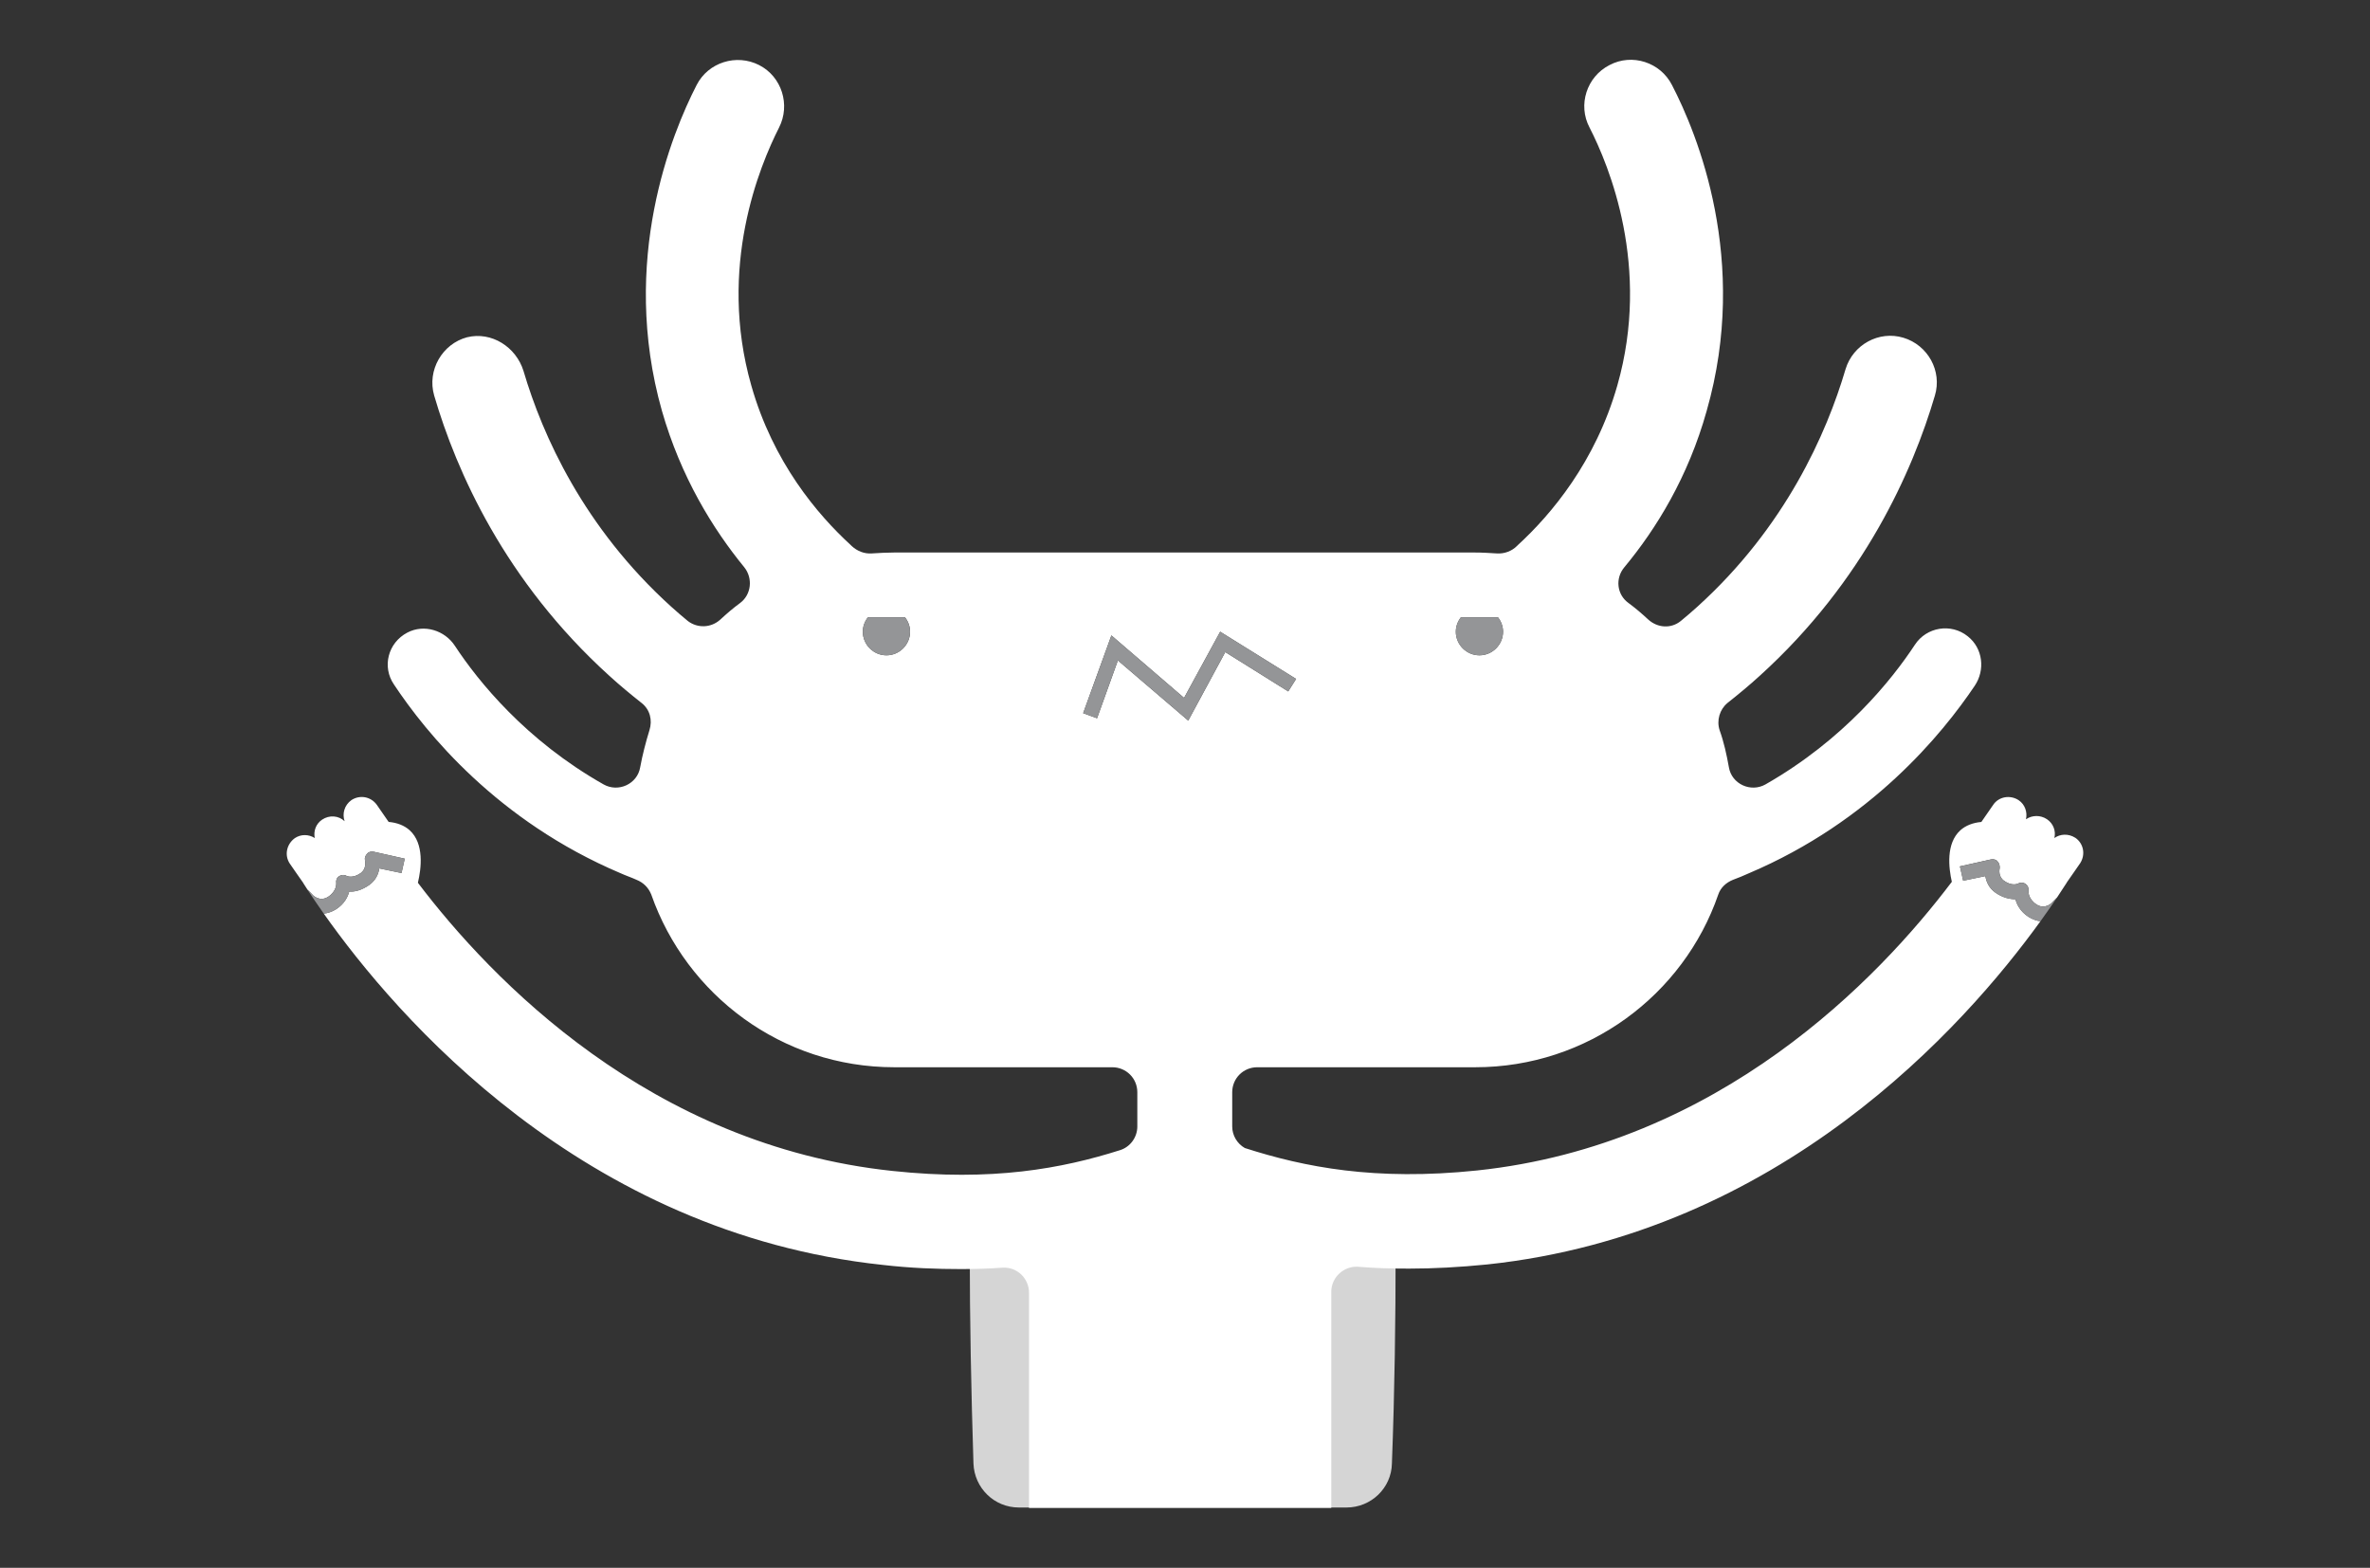<?xml version="1.0" encoding="UTF-8"?>
<svg id="uuid-1b42f547-7b43-44c2-a33b-b91187e78ec0" data-name="15" xmlns="http://www.w3.org/2000/svg" viewBox="0 0 512 338.7">
  <rect x="0" y="0" width="512" height="338.7" fill="#333333" stroke="none"/>
  <defs>
    <style>
      .uuid-a912f44b-dd2c-4d66-bf46-82fe1c679810 {
        isolation: isolate;
        opacity: .79;
      }

      .uuid-a912f44b-dd2c-4d66-bf46-82fe1c679810, .uuid-d35de18a-a8f7-44a1-9956-b0e937bd49f4, .uuid-41c5f1e7-4221-4b28-87d9-50e5a9d6c345 {
        stroke-width: 0px;
      }

      .uuid-a912f44b-dd2c-4d66-bf46-82fe1c679810, .uuid-41c5f1e7-4221-4b28-87d9-50e5a9d6c345 {
        fill: #fff;
      }

      .uuid-d35de18a-a8f7-44a1-9956-b0e937bd49f4 {
        fill: #949597;
      }
    </style>
  </defs>
  <g>
    <path class="uuid-a912f44b-dd2c-4d66-bf46-82fe1c679810" d="M290.9,325.67c5.3,0,9.7-4.2,9.8-9.5.6-15.8.8-31.2.8-45.7,0,0,.2-19.1-46-19.1s-46,19.1-46,19.1c0,14.5.3,29.9.8,45.7.2,5.3,4.5,9.5,9.8,9.5h70.8Z"/>
    <path class="uuid-41c5f1e7-4221-4b28-87d9-50e5a9d6c345" d="M448.3,180.97c-1.46-.92-3.21-.83-4.49.07.38-1.52-.23-3.15-1.61-4.07-1.4-.93-3.21-.89-4.52.02.34-1.54-.21-3.2-1.58-4.12-1.8-1.2-4.3-.8-5.5,1l-2.56,3.7c-1.83.16-3.39.77-4.54,1.8-3.14,2.85-2.52,8.11-1.84,11.13-15.87,21-50.23,56.83-102.56,62.36-22.03,2.3-37.32-.72-50.18-4.85-1.65-.94-2.72-2.72-2.72-4.65v-7.4c0-3,2.4-5.4,5.4-5.4h47.1c24.3,0,45-15.6,52.5-37.3.5-1.5,1.7-2.6,3.2-3.2,1.1-.4,2.3-.9,3.4-1.4,26.4-11.2,41.8-30.1,48.8-40.5,2.3-3.4,1.8-8.1-1.5-10.7-3.6-2.9-8.9-2-11.4,1.8-5,7.6-15.3,20.5-32.3,30.2-3.2,1.8-7.3-.1-7.9-3.7-.5-2.8-1.1-5.5-2-8-.7-2.1,0-4.5,1.7-5.9,2.4-1.9,4.7-3.8,7-5.9,22.5-20.4,33-44.2,37.8-60.5,1.6-5.3-1.5-10.9-6.8-12.5s-10.9,1.5-12.5,6.8c-4.1,13.9-13,34.1-32,51.3-1.2,1.1-2.4,2.1-3.6,3.1-2.1,1.7-5,1.5-7-.3-1.4-1.3-2.8-2.5-4.3-3.6-2.5-1.8-2.9-5.3-.9-7.7,6.9-8.3,13.8-19.5,17.8-33.8,9.3-32.5-2.1-60-7.5-70.4-2.5-4.9-8.6-6.9-13.5-4.3-4.9,2.5-6.9,8.6-4.3,13.5,4.2,8.2,13.3,30.1,6,55.7-4.7,16.5-14.3,27.9-21.5,34.5q-.1.1-.2.2c-1.1,1.1-2.7,1.7-4.3,1.6s-3.2-.2-4.9-.2h-125.3c-1.6,0-3.3.1-4.9.2s-3.1-.5-4.3-1.6q-.1-.1-.2-.2c-7.2-6.6-16.8-17.9-21.5-34.5-7.3-25.6,1.8-47.4,6-55.7,2.5-4.9.6-11-4.3-13.5s-11-.6-13.5,4.3c-5.3,10.3-16.7,37.9-7.5,70.4,4.1,14.3,11,25.5,17.8,33.8,1.9,2.4,1.5,5.9-.9,7.7-1.5,1.1-2.9,2.3-4.3,3.6-2,1.8-4.9,1.9-7,.3-1.2-1-2.4-2-3.6-3.1-18.9-17.1-27.8-37-31.9-50.9-1.6-5.2-6.9-8.6-12.2-7.3-5.3,1.4-8.7,7.1-7.1,12.6,4.8,16.4,15.3,40.1,37.8,60.5,2.3,2.1,4.6,4,7,5.9,1.8,1.4,2.4,3.7,1.7,5.9-.8,2.6-1.5,5.3-2,8-.6,3.6-4.7,5.5-7.9,3.7-16.8-9.5-27.1-22.3-32.1-29.9-2.2-3.4-6.7-4.8-10.3-2.9-4.2,2.2-5.5,7.4-2.9,11.2,6.9,10.4,22.3,29.5,49,40.8,1.1.5,2.3.9,3.4,1.4,1.5.6,2.6,1.7,3.2,3.2,7.6,21.7,28.2,37.3,52.5,37.3h47.1c3,0,5.4,2.4,5.4,5.4v7.4c0,2.3-1.5,4.4-3.7,5.1-12.6,4-27.7,6.8-49.2,4.5-52.28-5.53-86.62-41.29-102.51-62.24v-.06c.71-3,1.41-8.4-1.79-11.3-1.14-1.03-2.71-1.64-4.54-1.8l-2.56-3.7c-1.3-1.8-3.7-2.2-5.5-1-1.5,1.08-2.01,2.93-1.45,4.55-1.29-1.23-3.29-1.39-4.85-.35-1.35.9-1.91,2.48-1.6,3.98-1.3-.82-2.97-.87-4.3.02-1.8,1.3-2.3,3.7-1.1,5.5,1,1.42,1.94,2.83,2.92,4.19h-.02c.28.46.59.94.92,1.43l1.02,1.02c.2.3,1.7,1.7,3.5.5,1.8-1.2,1.7-2.8,1.7-2.9-.1-.6.1-1.2.6-1.5.4-.3,1.1-.4,1.6-.1.2.1,1.4.6,3.1-.6,1.2-.9,1-2.3.9-2.8s.1-1,.5-1.4c.3-.4.9-.5,1.4-.4l6.7,1.5-.7,3.1-4.8-1c-.2,1.3-.8,2.6-2.2,3.6-1.6,1.1-3.1,1.5-4.3,1.4-.3,1.2-1.1,2.7-2.8,3.8-.92.59-1.84.88-2.7.96,15.63,22.16,55.85,68.99,120.76,75.9,6,.7,11.7.9,16.9.9,3.1,0,6.1-.1,9-.3,3.1-.2,5.7,2.3,5.7,5.4v46.5h65.3v-46.7c0-3.1,2.7-5.6,5.8-5.4,3.5.3,7.1.4,11,.4,5.3,0,10.9-.3,16.9-.9,63.24-6.73,103.05-51.36,119.51-74.15-.83-.1-1.72-.39-2.6-.95-1.7-1.1-2.5-2.6-2.8-3.8-1.2,0-2.7-.3-4.3-1.4-1.4-1-2-2.3-2.2-3.6l-4.8,1-.7-3.1,6.7-1.5c.5-.1,1.1,0,1.4.4.4.4.5.9.5,1.4-.1.5-.3,1.9.9,2.8,1.7,1.2,2.9.7,3.1.6.5-.3,1.2-.2,1.6.1.5.4.7.9.6,1.5,0,.1-.1,1.7,1.7,2.9,1.8,1.2,3.3-.2,3.5-.5l.99-.99c.79-1.18,1.5-2.26,2.1-3.21h-.02c.98-1.37,1.92-2.78,2.92-4.2,1.2-1.9.7-4.3-1.1-5.5ZM315.59,133.37h8.03c.67.86,1.09,1.93,1.09,3.1,0,2.8-2.3,5.1-5.1,5.1s-5.1-2.3-5.1-5.1c0-1.17.42-2.24,1.09-3.1ZM191.5,141.57c-2.8,0-5.1-2.3-5.1-5.1,0-1.17.42-2.24,1.09-3.1h8.03c.67.86,1.09,1.93,1.09,3.1,0,2.8-2.3,5.1-5.1,5.1ZM256.7,155.67l-15.2-13-4.5,12.5-3-1.1,6.1-16.8,15.7,13.5,7.8-14.3,16.4,10.2-1.7,2.7-13.6-8.5-8,14.8Z"/>
  </g>
  <g>
    <path class="uuid-d35de18a-a8f7-44a1-9956-b0e937bd49f4" d="M256.7,155.67l-15.2-13-4.5,12.5-3-1.1,6.1-16.8,15.7,13.5,7.8-14.3,16.4,10.2-1.7,2.7-13.6-8.5-8,14.8Z"/>
    <path class="uuid-d35de18a-a8f7-44a1-9956-b0e937bd49f4" d="M315.59,133.37c-.67.86-1.09,1.93-1.09,3.1,0,2.8,2.3,5.1,5.1,5.1s5.1-2.3,5.1-5.1c0-1.17-.42-2.24-1.09-3.1h-8.03Z"/>
    <path class="uuid-d35de18a-a8f7-44a1-9956-b0e937bd49f4" d="M187.49,133.37c-.67.86-1.09,1.93-1.09,3.1,0,2.8,2.3,5.1,5.1,5.1s5.1-2.3,5.1-5.1c0-1.17-.42-2.24-1.09-3.1h-8.03Z"/>
    <path class="uuid-d35de18a-a8f7-44a1-9956-b0e937bd49f4" d="M443.41,194.87c-.2.3-1.7,1.7-3.5.5-1.8-1.2-1.7-2.8-1.7-2.9.1-.6-.1-1.1-.6-1.5-.4-.3-1.1-.4-1.6-.1-.2.1-1.4.6-3.1-.6-1.2-.9-1-2.3-.9-2.8,0-.5-.1-1-.5-1.4-.3-.4-.9-.5-1.4-.4l-6.7,1.5.7,3.1,4.8-1c.2,1.3.8,2.6,2.2,3.6,1.6,1.1,3.1,1.4,4.3,1.4.3,1.2,1.1,2.7,2.8,3.8.89.56,1.77.86,2.6.95,1.36-1.88,2.55-3.6,3.59-5.15l-.99.99Z"/>
    <path class="uuid-d35de18a-a8f7-44a1-9956-b0e937bd49f4" d="M69.94,197.37c.86-.08,1.78-.38,2.7-.96,1.7-1.1,2.5-2.6,2.8-3.8,1.2.1,2.7-.3,4.3-1.4,1.4-1,2-2.3,2.2-3.6l4.8,1,.7-3.1-6.7-1.5c-.5-.1-1.1,0-1.4.4-.4.4-.6.9-.5,1.4s.3,1.9-.9,2.8c-1.7,1.2-2.9.7-3.1.6-.5-.3-1.2-.2-1.6.1-.5.3-.7.9-.6,1.5,0,.1.1,1.7-1.7,2.9-1.8,1.2-3.3-.2-3.5-.5l-1.02-1.02c.99,1.51,2.16,3.25,3.52,5.18Z"/>
  </g>
</svg>